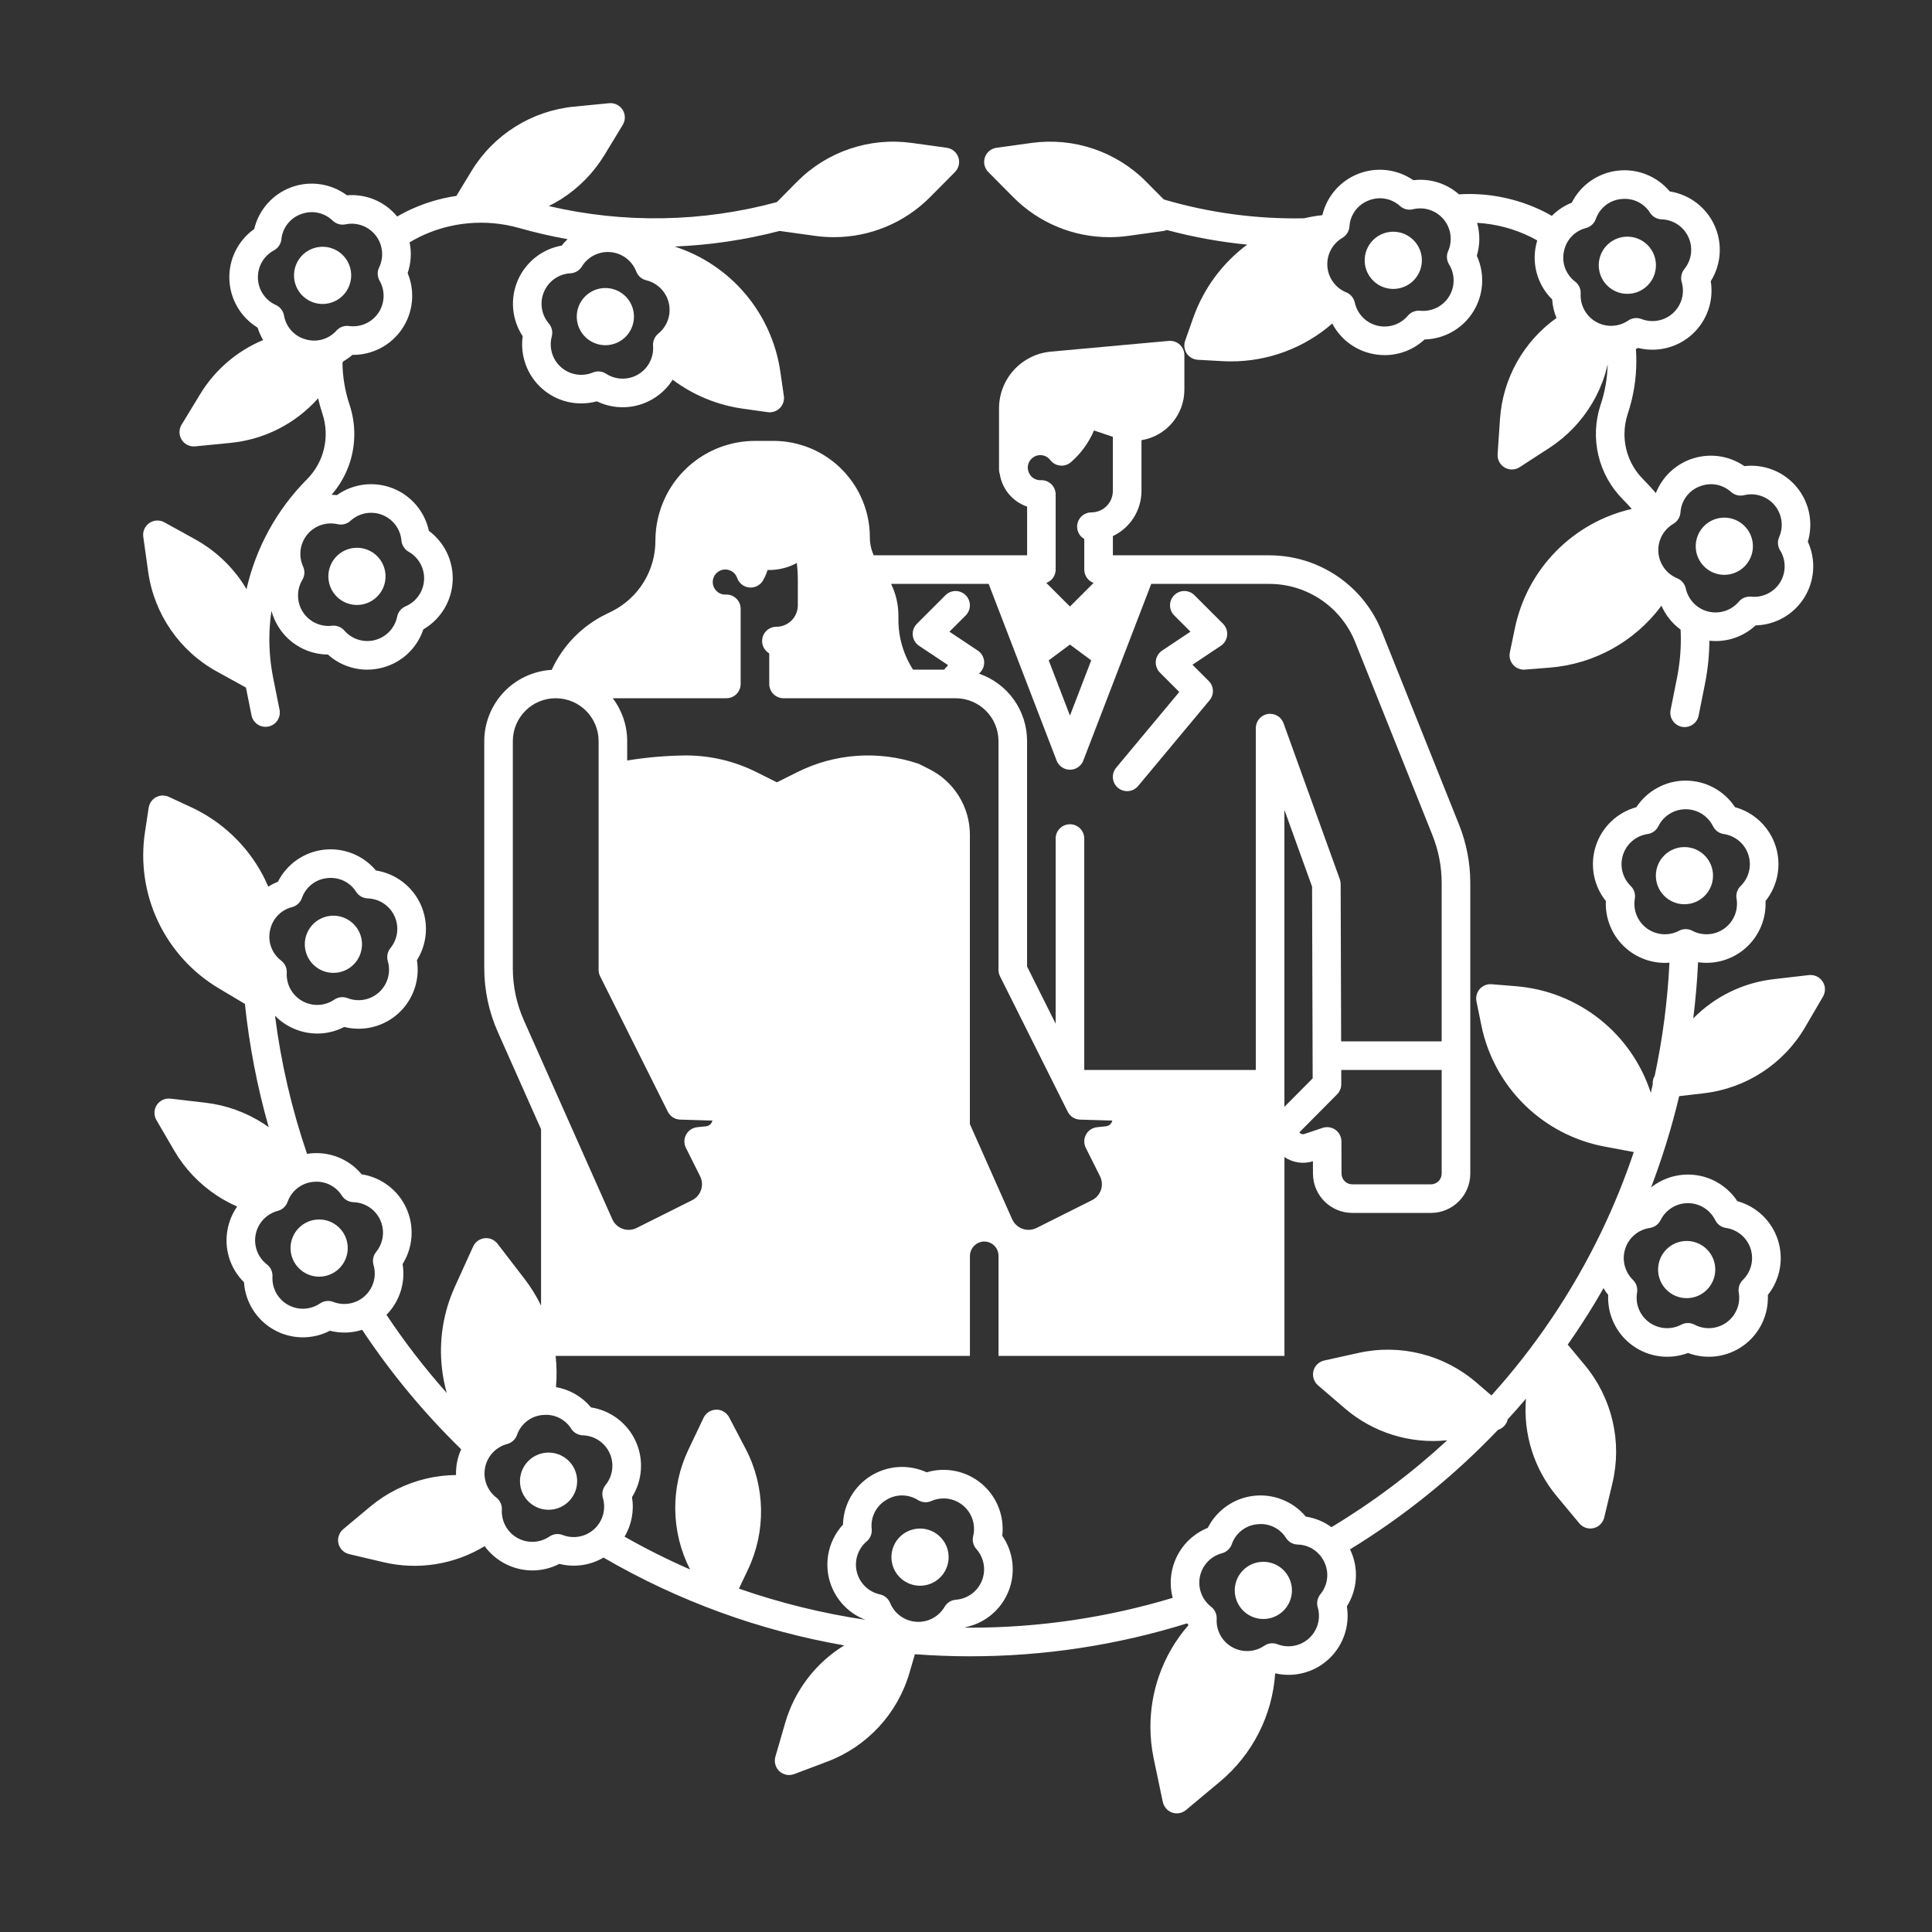 <?xml version="1.0" encoding="UTF-8"?>
<svg fill='white' version='1.1' height='200' width='200' viewBox='125 125 500 500' xmlns='http://www.w3.org/2000/svg'>
 <rect x="125" y="125" width="500" height="500" fill="#333333" stroke="none"/>
 <g>
  <path d="m416.7 329.75c1.098 0 2.141-0.488 2.844-1.332l18.5-22.199c1.227-1.469 1.129-3.633-0.227-4.984l-4.211-4.207 7.344-4.898h0.004c0.922-0.613 1.52-1.609 1.629-2.715 0.109-1.102-0.281-2.195-1.066-2.981l-7.398-7.398c-1.445-1.445-3.785-1.445-5.231 0-1.445 1.445-1.445 3.785-0.004 5.231l4.211 4.207-7.344 4.898c-0.922 0.617-1.52 1.613-1.629 2.715-0.109 1.102 0.281 2.195 1.062 2.981l5.012 5.012-16.336 19.605v-0.004c-0.918 1.105-1.117 2.637-0.508 3.938 0.605 1.301 1.914 2.133 3.348 2.133z"/>
  <path d="m597.11 379.91c-0.539-1.688-2.195-2.762-3.953-2.559l-9.086 1.051c-7.914 0.898-15.277 4.488-20.863 10.164 0.605-4.82 1.023-9.668 1.254-14.543 4.508 0.652 9.078-0.742 12.453-3.805s5.211-7.473 5-12.027c3.211-4.016 4.188-9.379 2.598-14.27-1.59-4.891-5.531-8.656-10.488-10.02-2.828-4.293-7.629-6.879-12.77-6.879-5.144 0-9.941 2.586-12.77 6.879-4.957 1.363-8.898 5.129-10.488 10.02-1.59 4.891-0.613 10.254 2.598 14.27-0.199 4.379 1.488 8.633 4.637 11.684 3.144 3.051 7.449 4.606 11.82 4.269-0.48 9.84-1.758 19.629-3.812 29.266l-0.02 0.035h-0.004c-0.383 0.664-0.551 1.434-0.48 2.195-0.164 0.73-0.336 1.457-0.512 2.184-2.434-7.523-7.039-14.16-13.242-19.07-6.199-4.91-13.715-7.875-21.598-8.516l-6.254-0.512c-0.703-0.07-1.41 0.051-2.047 0.359-1.504 0.746-2.316 2.414-1.98 4.062l1.281 6.246h-0.004c1.602 7.801 5.492 14.953 11.172 20.535 5.684 5.582 12.898 9.344 20.727 10.809l7.539 1.41h0.004c-2.348 6.992-5.125 13.832-8.316 20.48-0.098 0.195-0.195 0.387-0.285 0.586-7.387 15.242-16.895 29.359-28.242 41.934l-3.941-3.387c-8.367-7.191-19.629-10.02-30.398-7.641l-8.82 1.949h-0.004c-0.977 0.199-1.844 0.773-2.402 1.598-1.023 1.559-0.73 3.633 0.68 4.848l6.938 5.961c7.32 6.289 16.914 9.277 26.512 8.266-9.195 8.492-19.23 16.027-29.957 22.484-1.965-1.43-4.242-2.363-6.644-2.731-3.301-3.945-8.363-5.965-13.469-5.379-5.109 0.586-9.582 3.703-11.902 8.293-3.461 1.395-6.293 4.004-7.961 7.34-1.672 3.336-2.07 7.168-1.117 10.773-17.02 5.133-34.703 7.734-52.484 7.723-0.426 0-0.848-0.02-1.273-0.02 0.027-0.035 0.055-0.062 0.082-0.094 5.043-1.016 9.234-4.496 11.164-9.266 1.926-4.766 1.324-10.184-1.598-14.414 0.594-5.109-1.418-10.172-5.359-13.48-3.938-3.305-9.273-4.406-14.203-2.938-4.676-2.141-10.113-1.793-14.473 0.934-4.363 2.723-7.062 7.461-7.184 12.602-3.438 3.731-4.797 8.918-3.637 13.855 1.164 4.934 4.699 8.973 9.438 10.777-11.141-1.664-22.098-4.363-32.734-8.066l2.328-4.894c4.738-9.961 4.512-21.574-0.613-31.34l-4.195-8c-0.449-0.895-1.227-1.578-2.172-1.902-1.773-0.578-3.699 0.246-4.5 1.93l-3.93 8.262v-0.004c-4.684 9.836-4.519 21.289 0.438 30.988-5.797-2.531-11.457-5.363-16.957-8.488 1.832-3.074 2.516-6.695 1.93-10.223 2.731-4.359 3.09-9.797 0.953-14.473-2.137-4.68-6.481-7.969-11.562-8.758-2.305-2.773-5.519-4.633-9.07-5.246 0.242-2.691 0.211-5.398-0.09-8.082h107.22v-25.746c-0.031-1.945 1.406-3.602 3.336-3.84 1.043-0.102 2.074 0.238 2.852 0.941 0.773 0.699 1.215 1.695 1.215 2.742v25.898h73.996v-51.461c2.16 1.477 4.875 1.879 7.371 1.094l0.012 3.219v0.004c0.023 5.602 4.566 10.137 10.172 10.145h20.367c5.621 0 10.176-4.555 10.176-10.176v-75.199c0.004-5.176-0.984-10.305-2.91-15.109l-19.98-49.938c-2.289-5.777-6.25-10.738-11.375-14.258-5.121-3.519-11.176-5.434-17.391-5.5-0.141-0.012-0.289-0.012-0.43-0.012h-40.41v-4.969c4.512-2.141 7.394-6.688 7.398-11.684v-13.133c6.394-1.047 11.09-6.562 11.102-13.043v-8.875c0.012-0.621-0.129-1.234-0.406-1.793-0.695-1.336-2.129-2.121-3.629-1.988l-30.48 2.773-0.004 0.004c-3.684 0.324-7.109 2.019-9.598 4.75-2.492 2.731-3.867 6.297-3.852 9.996v15.762c0 0.402 0.066 0.805 0.195 1.184 0.617 3.902 3.34 7.141 7.074 8.418v12.598h-39.699c-0.66-1.461-1-3.043-1-4.644 0.008-3.769-0.844-7.492-2.496-10.879-2.043-4.219-5.234-7.777-9.203-10.27-3.973-2.488-8.566-3.809-13.254-3.809h-4.754c-4.777 0-9.457 1.328-13.52 3.832-4.066 2.504-7.356 6.086-9.504 10.352-1.797 3.562-2.746 7.496-2.766 11.488 0.035 3.82-1.004 7.57-2.996 10.828-1.992 3.258-4.859 5.891-8.273 7.602l-1.453 0.711c-6.238 3.027-11.23 8.133-14.117 14.438-4.711 0.27-9.145 2.328-12.391 5.758-3.242 3.43-5.055 7.969-5.062 12.691v58.746c0 5.691 1.195 11.324 3.508 16.527l11.188 25.168v45.633c-1.188-2.434-2.613-4.742-4.262-6.891l-6.934-9.023c-0.543-0.738-1.332-1.258-2.223-1.465-1.703-0.363-3.434 0.504-4.156 2.09l-4.758 10.473h0.004c-3 6.613-4.144 13.918-3.312 21.129 0.242 2.133 0.656 4.238 1.238 6.305-5.668-6.371-10.883-13.129-15.605-20.23 3.418-3.453 4.969-8.34 4.176-13.133 2.731-4.356 3.09-9.793 0.957-14.473-2.137-4.676-6.481-7.969-11.559-8.758-3.289-3.961-8.359-5.984-13.473-5.379-0.223 0.023-0.438 0.062-0.656 0.094v-0.004c-3.969-11.602-6.746-23.578-8.289-35.746 2.879 2.938 6.82 4.598 10.934 4.609 2.43 0 4.824-0.582 6.981-1.703 4.988 1.254 10.27-0.09 14.059-3.566 3.789-3.477 5.574-8.625 4.754-13.703 2.731-4.356 3.086-9.793 0.949-14.469-2.137-4.676-6.481-7.969-11.559-8.758-3.301-3.941-8.363-5.965-13.473-5.379-5.109 0.59-9.578 3.703-11.898 8.293-0.871 0.348-1.707 0.773-2.5 1.273-0.461-1.082-0.953-2.144-1.504-3.172v0.004c-4.106-7.644-10.578-13.746-18.445-17.398l-5.68-2.633c-0.637-0.312-1.344-0.441-2.051-0.375-1.672 0.18-3.016 1.465-3.266 3.129l-0.949 6.289h-0.004c-1.203 7.875-0.031 15.93 3.367 23.137 3.398 7.203 8.867 13.234 15.711 17.316l6.781 4.043c1.129 10.793 3.191 21.469 6.16 31.906-0.402-0.289-0.805-0.578-1.223-0.848h0.004c-4.559-2.973-9.742-4.852-15.145-5.484l-9.082-1.055c-1.762-0.203-3.422 0.871-3.957 2.562-0.309 1.047-0.16 2.172 0.41 3.106l4.531 7.769c1.367 2.344 3 4.519 4.871 6.484 1.867 1.961 3.953 3.703 6.219 5.188 1.652 1.082 3.394 2.019 5.207 2.809-1.195 1.719-2.027 3.664-2.441 5.719-1.039 5.039 0.543 10.262 4.207 13.875 0.34 5.137 3.242 9.758 7.727 12.289 4.481 2.531 9.938 2.633 14.512 0.266 2.75 0.703 5.641 0.621 8.344-0.238 7.422 11.18 16.012 21.543 25.621 30.91-0.941 2.094-1.395 4.375-1.332 6.668-2.617 0.023-5.223 0.34-7.769 0.945-5.293 1.262-10.227 3.727-14.406 7.211l-6.918 5.777c-0.848 0.684-1.367 1.691-1.434 2.777-0.07 1.77 1.125 3.344 2.852 3.754l8.906 2.098c8.93 2.113 18.332 0.621 26.172-4.152 2.891 3.938 7.477 6.266 12.359 6.285 2.43-0.004 4.824-0.586 6.981-1.703 3.875 0.988 7.984 0.402 11.43-1.629 19.254 11.211 40.352 18.906 62.301 22.727-7.41 4.539-12.855 11.684-15.273 20.027l-2.512 8.645c-0.336 1.074-0.188 2.242 0.406 3.195 0.949 1.457 2.781 2.059 4.41 1.445l8.559-3.227c10.32-3.887 18.211-12.41 21.293-23l1.398-4.805c4.731 0.355 9.484 0.535 14.254 0.543v-0.004c19.051 0.016 37.996-2.856 56.188-8.52 0.102 0.105 0.195 0.215 0.301 0.316 0 0.066 0.016 0.129 0.02 0.195-3.352 3.844-5.93 8.297-7.598 13.117-1.465 4.231-2.211 8.676-2.211 13.152 0 2.754 0.281 5.5 0.848 8.195l2.324 11.082c0.164 0.895 0.633 1.699 1.328 2.289 1.371 1.113 3.344 1.102 4.699-0.035l8.824-7.371c8.383-7 13.535-17.117 14.266-28.012 4.965 1.152 10.172-0.242 13.895-3.719 3.723-3.477 5.469-8.582 4.656-13.609 2.754-4.352 3.109-9.801 0.953-14.473-0.043-0.094-0.094-0.184-0.133-0.277h-0.004c14.055-8.602 26.926-19 38.297-30.93 1.23-0.379 2.176-1.371 2.492-2.621 0.008-0.031 0.012-0.062 0.016-0.094 1.609-1.754 3.184-3.535 4.731-5.348-0.758 9.129 2.102 18.188 7.961 25.223l5.848 7.031h-0.004c0.652 0.781 1.594 1.262 2.609 1.328s2.012-0.289 2.758-0.98c0.555-0.523 0.938-1.199 1.102-1.941l2.102-8.812v-0.004c2.555-10.73-0.09-22.039-7.141-30.523l-4.426-5.328c2.488-3.555 4.856-7.191 7.106-10.914 0.738-1.223 1.438-2.465 2.144-3.699h0.004c0.363 0.617 0.766 1.203 1.215 1.758-0.242 5.141 2.117 10.055 6.277 13.078 4.16 3.027 9.562 3.758 14.379 1.949 4.812 1.809 10.211 1.078 14.371-1.941 4.16-3.023 6.523-7.934 6.289-13.07 3.207-4.019 4.18-9.379 2.59-14.27s-5.531-8.652-10.488-10.016c-2.367-3.59-6.137-6.019-10.383-6.691-4.25-0.672-8.582 0.473-11.945 3.152 2.941-7.711 5.375-15.605 7.281-23.637l6.371-0.738v-0.004c10.961-1.262 20.688-7.613 26.25-17.145l4.539-7.769c0.57-0.934 0.715-2.062 0.402-3.109zm-402.23-14.098c0.562-2.957 2.793-5.32 5.711-6.055 1.18-0.312 2.125-1.184 2.535-2.328 0.984-2.848 3.527-4.867 6.523-5.172 0.32-0.039 0.637-0.055 0.957-0.055 2.668-0.012 5.152 1.355 6.566 3.613 0.664 1.023 1.785 1.652 3 1.691 3 0.09 5.688 1.875 6.934 4.602 1.25 2.731 0.84 5.934-1.059 8.258-0.77 0.945-1.023 2.207-0.684 3.375 0.848 2.883-0.02 5.992-2.231 8.027-2.211 2.031-5.387 2.629-8.184 1.543-1.137-0.441-2.418-0.297-3.426 0.391-2.481 1.691-5.703 1.828-8.316 0.348-2.613-1.477-4.164-4.309-3.992-7.305 0.066-1.219-0.469-2.387-1.434-3.133-2.402-1.812-3.535-4.856-2.902-7.801zm27.473 83.18c-0.77 0.945-1.027 2.207-0.684 3.375 0.844 2.883-0.023 5.992-2.234 8.023-2.211 2.031-5.387 2.629-8.188 1.543-1.133-0.441-2.414-0.293-3.422 0.395-2.481 1.688-5.707 1.824-8.32 0.348-2.609-1.48-4.16-4.312-3.988-7.309 0.066-1.215-0.469-2.387-1.434-3.133-2.375-1.836-3.5-4.859-2.902-7.801 0.594-2.941 2.809-5.289 5.711-6.059 1.176-0.309 2.125-1.18 2.535-2.328 0.59-1.68 1.734-3.106 3.246-4.043 0.031-0.016 0.062-0.027 0.094-0.043s0.07-0.059 0.109-0.082v-0.004c0.949-0.539 1.996-0.879 3.078-1 0.316-0.035 0.637-0.055 0.957-0.055 2.664-0.012 5.148 1.355 6.566 3.613 0.66 1.023 1.781 1.656 2.996 1.695 3 0.09 5.688 1.875 6.934 4.606 1.25 2.727 0.836 5.93-1.059 8.254zm275.75-20.266c0 1.535-1.242 2.777-2.777 2.777h-20.367c-1.531 0-2.769-1.238-2.773-2.769l-0.027-8.344c-0.004-1.188-0.578-2.301-1.543-2.992-0.965-0.691-2.207-0.879-3.332-0.504l-4.731 1.582c-0.332 0.117-0.707 0.062-0.992-0.145-0.109-0.078-0.203-0.176-0.277-0.285l9.762-9.836c0.691-0.695 1.078-1.637 1.074-2.617l-0.008-3.691h25.992zm-40.699-17.277v-76.848l7.16 19.855 0.152 49.625zm-63.164-168.66c1-0.008 1.949 0.457 2.555 1.258 0.621 0.816 1.551 1.336 2.57 1.441 1.016 0.105 2.035-0.215 2.805-0.887 2.578-2.246 4.617-5.047 5.957-8.195l4.879 1.648v14c-0.004 3.066-2.484 5.547-5.551 5.551-1.672-0.004-3.137 1.117-3.574 2.734-0.434 1.613 0.273 3.32 1.727 4.152v7.914c0 1.543 0.965 2.922 2.41 3.453l-6.113 6.113-6.109-6.109v-0.004c1.445-0.531 2.41-1.91 2.41-3.453v-19.445c0-1.039-0.438-2.035-1.211-2.734-0.773-0.703-1.805-1.043-2.844-0.945-1.668-0.039-3.031-1.344-3.144-3.008 0-0.066-0.012-0.172-0.02-0.234v-0.004c0.004-1.793 1.457-3.246 3.254-3.246zm13.164 53.109-5.5 14.297-5.496-14.297 5.496-4.086zm-26.539-19.793 17.586 45.727h0.004c0.547 1.43 1.922 2.371 3.449 2.371 1.531 0 2.906-0.941 3.453-2.371l17.59-45.727h30.5c0.074 0.004 0.145 0.008 0.219 0.008 4.766 0.035 9.414 1.492 13.348 4.188 3.93 2.691 6.973 6.496 8.73 10.926l19.98 49.938h-0.004c1.578 3.93 2.387 8.125 2.383 12.359v40.977h-26.016l-0.125-40.711v0.004c0-0.426-0.074-0.848-0.219-1.246l-14.559-40.367c-0.609-1.691-2.348-2.699-4.121-2.391-1.77 0.309-3.062 1.848-3.059 3.648v88.461h-44.398v-59.883c0-2.043-1.656-3.699-3.703-3.699-2.043 0-3.699 1.656-3.699 3.699v47.914l-7.398-14.801v-58.324c0.008-3.844-1.184-7.594-3.41-10.723-2.231-3.133-5.379-5.488-9.016-6.738l0.359-0.398h0.004c0.727-0.797 1.066-1.871 0.938-2.941-0.133-1.07-0.727-2.031-1.621-2.629l-7.344-4.898 4.211-4.207h-0.004c1.445-1.445 1.445-3.785 0-5.231-1.445-1.445-3.789-1.445-5.234 0l-7.398 7.398c-0.785 0.785-1.176 1.879-1.066 2.981 0.109 1.105 0.707 2.102 1.629 2.715l7.519 5.012-1.055 1.16h-8.02c-2.481-3.863-3.797-8.359-3.789-12.949v-1.047c-0.004-2.844-0.652-5.648-1.902-8.203zm-67.887 29.598c0.984 0 1.926-0.391 2.617-1.082 0.695-0.695 1.086-1.637 1.086-2.617v-19.441c0-1.043-0.441-2.039-1.215-2.738-0.77-0.699-1.805-1.043-2.84-0.945-0.895-0.016-1.742-0.41-2.336-1.078-0.648-0.727-0.941-1.703-0.793-2.664 0.148-0.961 0.719-1.805 1.559-2.301 0.836-0.492 1.852-0.586 2.766-0.254 0.914 0.336 1.629 1.062 1.949 1.98 0.473 1.371 1.699 2.34 3.141 2.477 1.445 0.141 2.836-0.574 3.562-1.828 0.492-0.852 0.883-1.754 1.172-2.695 2.637 0.07 5.246-0.555 7.566-1.812 0.18 1.461 0.266 2.93 0.266 4.402v6.551c-0.004 3.062-2.484 5.547-5.547 5.547-1.676-0.004-3.141 1.117-3.574 2.734-0.434 1.613 0.273 3.32 1.723 4.152v7.914c0 0.98 0.391 1.922 1.082 2.617 0.695 0.691 1.637 1.082 2.617 1.082h44.527c2.945-0.004 5.773 1.164 7.856 3.246s3.25 4.91 3.246 7.856v59.199-0.004c0 0.574 0.133 1.141 0.391 1.656l17.527 35.055c0.609 1.219 1.84 2.004 3.199 2.043l8.332 0.246h0.004c-0.039 0.18-0.105 0.352-0.191 0.512-0.289 0.547-0.836 0.91-1.457 0.969l-2.293 0.238c-1.207 0.125-2.277 0.836-2.859 1.902-0.582 1.066-0.605 2.348-0.062 3.434l3.68 7.348v0.004c0.547 1.098 0.641 2.367 0.25 3.531s-1.227 2.125-2.324 2.672l-14.359 7.188v-0.004c-1.133 0.562-2.445 0.641-3.633 0.215-1.188-0.426-2.152-1.32-2.668-2.477l-10.938-24.617v-74.812 0.004c0.012-3.547-0.969-7.023-2.828-10.039s-4.527-5.453-7.699-7.035l-2.441-1.227c-0.16-0.082-0.324-0.152-0.496-0.207-10.277-3.422-21.492-2.625-31.18 2.219l-5.301 2.648-5.297-2.648v0.004c-5.672-2.844-11.93-4.32-18.273-4.316-5.082 0.055-10.156 0.492-15.176 1.305v-5.004c0-4.008-1.312-7.906-3.734-11.102zm-52.395 83.367 0.004 0.004c-1.898-4.258-2.875-8.863-2.867-13.523v-58.746c0-6.133 4.969-11.102 11.098-11.102 6.133 0 11.102 4.969 11.102 11.102v59.199-0.004c0 0.574 0.133 1.141 0.391 1.656l17.527 35.055c0.609 1.219 1.84 2.004 3.199 2.043l8.332 0.246h0.004c-0.039 0.18-0.105 0.355-0.195 0.516-0.285 0.547-0.832 0.91-1.445 0.965l-2.297 0.238c-1.207 0.125-2.277 0.836-2.859 1.902-0.586 1.062-0.609 2.348-0.066 3.434l3.676 7.352c1.141 2.285 0.215 5.062-2.066 6.207l-14.359 7.18h-0.004c-1.129 0.566-2.441 0.645-3.629 0.219s-2.152-1.32-2.664-2.477zm21.129 120.25h0.004c-0.766 0.945-1.023 2.207-0.684 3.375 0.844 2.883-0.023 5.992-2.234 8.02-2.211 2.031-5.383 2.629-8.18 1.543-1.137-0.441-2.418-0.293-3.422 0.395-2.481 1.691-5.707 1.824-8.32 0.352-2.613-1.477-4.16-4.309-3.996-7.305 0.07-1.215-0.465-2.387-1.43-3.133-2.375-1.836-3.5-4.859-2.902-7.801 0.594-2.941 2.809-5.289 5.711-6.059 1.176-0.309 2.125-1.18 2.535-2.328 0.984-2.844 3.527-4.863 6.523-5.172 0.316-0.035 0.637-0.055 0.957-0.055 2.668-0.012 5.152 1.355 6.566 3.617 0.66 1.02 1.781 1.652 3 1.691 3 0.09 5.688 1.875 6.934 4.606 1.246 2.727 0.836 5.93-1.059 8.254zm87.754 31.508h0.004c-1.512 2.594-4.363 4.102-7.359 3.891-2.992-0.207-5.606-2.098-6.746-4.875-0.461-1.129-1.445-1.957-2.637-2.215-2.934-0.637-5.25-2.887-5.977-5.797-0.727-2.914 0.266-5.984 2.555-7.926 0.93-0.785 1.41-1.98 1.289-3.191-0.336-2.992 1.094-5.906 3.668-7.473 2.535-1.625 5.781-1.633 8.324-0.02 1.035 0.641 2.32 0.73 3.434 0.242 2.75-1.211 5.941-0.754 8.242 1.176 2.301 1.93 3.305 4.996 2.59 7.914-0.289 1.18 0.023 2.43 0.832 3.34 1.996 2.238 2.551 5.418 1.426 8.199-1.125 2.785-3.731 4.688-6.723 4.91-1.211 0.09-2.301 0.773-2.918 1.82zm97.238-3.238h0.008c-0.77 0.945-1.027 2.207-0.684 3.375 0.84 2.883-0.027 5.988-2.238 8.02-2.211 2.027-5.383 2.629-8.18 1.543-1.137-0.441-2.418-0.297-3.422 0.395-2.481 1.688-5.707 1.824-8.32 0.348-2.613-1.473-4.16-4.305-3.992-7.301 0.066-1.219-0.469-2.391-1.434-3.137-2.375-1.836-3.5-4.859-2.906-7.801 0.598-2.941 2.812-5.289 5.715-6.055 1.176-0.312 2.125-1.184 2.535-2.328 0.98-2.848 3.527-4.867 6.523-5.172 0.316-0.039 0.637-0.059 0.957-0.059 2.664-0.008 5.148 1.355 6.566 3.617 0.66 1.023 1.781 1.656 2.996 1.691 2.191 0.043 4.258 1.012 5.691 2.664 0.023 0.023 0.043 0.051 0.066 0.074 0.477 0.566 0.871 1.195 1.18 1.867 1.281 2.723 0.871 5.941-1.055 8.254zm88.051-96.824 0.008 0.004c1.324-2.691 4.066-4.398 7.066-4.398 3.004 0 5.742 1.707 7.07 4.398 0.539 1.09 1.582 1.848 2.785 2.023 2.973 0.43 5.438 2.512 6.367 5.363 0.926 2.856 0.152 5.988-1.996 8.082-0.871 0.852-1.27 2.074-1.062 3.277 0.504 2.957-0.711 5.945-3.137 7.711-2.43 1.762-5.648 1.996-8.305 0.598-1.078-0.566-2.363-0.566-3.441 0-2.656 1.398-5.875 1.164-8.305-0.602-2.426-1.762-3.644-4.75-3.137-7.707 0.207-1.203-0.191-2.426-1.062-3.277-2.148-2.094-2.922-5.227-1.996-8.082 0.926-2.852 3.394-4.934 6.363-5.363 1.207-0.176 2.25-0.938 2.789-2.031zm6.492-75.309h0.008c-0.602 0-1.191 0.148-1.723 0.426-2.656 1.395-5.875 1.164-8.305-0.602-2.426-1.762-3.641-4.754-3.133-7.711 0.203-1.199-0.195-2.426-1.066-3.273-2.148-2.094-2.922-5.227-1.992-8.082 0.926-2.856 3.394-4.934 6.363-5.367 1.203-0.172 2.246-0.93 2.785-2.023 1.328-2.691 4.066-4.394 7.07-4.394 3 0 5.742 1.703 7.07 4.394 0.539 1.094 1.578 1.848 2.785 2.023 2.969 0.434 5.438 2.512 6.363 5.367 0.926 2.856 0.156 5.988-1.996 8.082-0.871 0.848-1.27 2.074-1.062 3.273 0.508 2.957-0.707 5.949-3.137 7.711-2.426 1.766-5.648 2-8.305 0.602-0.527-0.281-1.121-0.43-1.719-0.43z"/>
  <path d="m568.33 351.62c0 4.086-3.312 7.398-7.398 7.398-4.086 0-7.398-3.312-7.398-7.398 0-4.086 3.312-7.398 7.398-7.398 4.086 0 7.398 3.312 7.398 7.398"/>
  <path d="m568.91 453.56c0 4.09-3.312 7.402-7.402 7.402-4.086 0-7.398-3.312-7.398-7.402 0-4.086 3.312-7.398 7.398-7.398 4.09 0 7.402 3.312 7.402 7.398"/>
  <path d="m212.13 376.73c2.973-0.34 5.449-2.438 6.269-5.316 0.824-2.879-0.168-5.969-2.512-7.828s-5.578-2.129-8.195-0.676c-2.617 1.453-4.098 4.34-3.758 7.312 0.223 1.953 1.211 3.734 2.75 4.953 1.535 1.223 3.496 1.781 5.445 1.555z"/>
  <path d="m214.7 281.06c2.789 1.086 5.957 0.379 8.023-1.781 2.07-2.164 2.633-5.359 1.426-8.098-1.207-2.738-3.945-4.484-6.938-4.414-2.992 0.066-5.648 1.926-6.731 4.715-0.711 1.832-0.668 3.867 0.125 5.664 0.789 1.797 2.262 3.203 4.094 3.914z"/>
  <path d="m206.75 440.65c-2.973 0.34-5.449 2.438-6.273 5.316-0.82 2.879 0.172 5.969 2.516 7.828 2.344 1.863 5.578 2.129 8.195 0.676 2.613-1.453 4.098-4.34 3.758-7.316-0.469-4.059-4.137-6.973-8.195-6.504z"/>
  <path d="m274.36 508c0.18 4.082-2.981 7.539-7.066 7.719-4.082 0.18-7.539-2.984-7.719-7.066-0.18-4.082 2.984-7.539 7.066-7.719 4.082-0.18 7.539 2.981 7.719 7.066"/>
  <path d="m359.18 521.71c-2.535 1.586-3.871 4.547-3.375 7.496 0.492 2.953 2.715 5.316 5.633 5.988 2.914 0.676 5.949-0.473 7.688-2.91 1.738-2.438 1.84-5.68 0.254-8.219-1.043-1.664-2.699-2.848-4.613-3.289-1.91-0.441-3.922-0.105-5.586 0.934z"/>
  <path d="m451.11 529.24c-2.973 0.344-5.449 2.441-6.273 5.32-0.82 2.875 0.172 5.965 2.516 7.828 2.344 1.859 5.578 2.125 8.191 0.672 2.617-1.453 4.102-4.34 3.762-7.312-0.227-1.949-1.215-3.731-2.75-4.949-1.539-1.223-3.496-1.781-5.445-1.559z"/>
  <path d="m214.32 191.71c-1.84-2.356-4.922-3.375-7.805-2.574-2.887 0.797-5.004 3.258-5.371 6.227-0.363 2.973 1.094 5.871 3.699 7.344 2.606 1.473 5.844 1.234 8.199-0.609 3.223-2.516 3.793-7.164 1.277-10.387z"/>
  <path d="m285.45 213.3c2.57-1.531 3.969-4.457 3.539-7.422-0.426-2.961-2.598-5.371-5.5-6.109-2.898-0.738-5.957 0.344-7.75 2.742-1.793 2.398-1.961 5.637-0.434 8.211 1.004 1.688 2.637 2.906 4.539 3.391 1.902 0.48 3.918 0.191 5.606-0.812z"/>
  <path d="m163.35 272.99c1.535 10.926 8.125 20.488 17.785 25.812l7.519 4.144 1.434 7.18v0.004c0.398 2.004 2.348 3.305 4.352 2.902 2.004-0.398 3.305-2.348 2.902-4.352l-1.645-8.238v-0.004c-0.66-3.297-0.988-6.652-0.992-10.012 0.004-2.457 0.184-4.906 0.543-7.336 0.418 1.52 1.062 2.969 1.918 4.293 2.766 4.34 7.547 6.981 12.695 7.012 2.785 2.516 6.406 3.91 10.156 3.91 1.332 0 2.656-0.176 3.945-0.516 4.984-1.293 8.969-5.023 10.594-9.906 4.445-2.582 7.297-7.231 7.586-12.363 0.289-5.133-2.019-10.07-6.148-13.137-1.082-5.027-4.617-9.172-9.414-11.035-4.793-1.863-10.203-1.191-14.395 1.789-0.461-0.051-0.926-0.07-1.387-0.074v-0.004c3.812-4.356 5.906-9.949 5.894-15.738-0.004-2.57-0.418-5.129-1.227-7.57-1.172-3.508-1.793-7.176-1.836-10.875l0.219-0.363h0.004c0.84-0.48 1.629-1.039 2.363-1.668 5.144 0.059 9.969-2.473 12.844-6.734 2.879-4.266 3.418-9.688 1.441-14.434 0.875-2.559 1.047-5.305 0.504-7.953 0.785-0.473 1.594-0.918 2.418-1.332l-0.004-0.004c8.027-3.965 17.238-4.82 25.855-2.402 4.156 1.184 8.367 2.16 12.621 2.922-0.551 0.512-1.066 1.062-1.535 1.652-5.062 0.902-9.332 4.289-11.363 9.012-2.031 4.727-1.551 10.156 1.277 14.449-0.707 5.094 1.195 10.203 5.059 13.594 3.867 3.391 9.18 4.613 14.137 3.25 3.383 1.641 7.254 1.977 10.871 0.945s6.731-3.356 8.742-6.535c5.359 4.016 11.652 6.598 18.285 7.508l6.316 0.887v0.004c1.152 0.16 2.316-0.23 3.137-1.055 0.824-0.824 1.207-1.988 1.039-3.144l-0.914-6.312v0.004c-1.078-7.41-4.211-14.371-9.047-20.094-4.832-5.719-11.176-9.969-18.305-12.27 9.18-0.367 18.293-1.723 27.184-4.039 0.059 0.012 0.117 0.027 0.176 0.035l9.059 1.254v0.004c1.586 0.219 3.18 0.328 4.777 0.324 9.359 0.012 18.332-3.723 24.918-10.367l6.441-6.496c0.984-0.996 1.324-2.465 0.875-3.789-0.449-1.328-1.609-2.289-2.996-2.481l-9.066-1.254c-10.926-1.512-21.926 2.207-29.691 10.043l-5.219 5.273c-19.293 5.223-39.578 5.574-59.035 1.023 1.062-0.523 2.102-1.098 3.106-1.727 4.602-2.898 8.469-6.828 11.301-11.473l4.75-7.816-0.004-0.004c0.727-1.195 0.715-2.703-0.031-3.887-0.746-1.188-2.098-1.848-3.492-1.715l-9.102 0.891c-10.98 1.078-20.809 7.258-26.535 16.688l-3.894 6.41c-4.523 0.668-8.914 2.043-13.008 4.078-0.789 0.398-1.559 0.824-2.32 1.262-3.16-3.859-8.023-5.914-12.996-5.492-4.129-3.07-9.52-3.859-14.352-2.102-4.832 1.758-8.461 5.828-9.648 10.828-4.195 2.977-6.613 7.859-6.434 13 0.176 5.141 2.926 9.844 7.316 12.523 0.348 1.121 0.824 2.199 1.418 3.211-6.805 2.844-12.527 7.781-16.344 14.094l-4.754 7.816h-0.004c-0.695 1.141-0.719 2.57-0.062 3.734 0.656 1.168 1.887 1.887 3.223 1.887 0.125 0 0.246-0.004 0.363-0.016l9.105-0.895v-0.004c8.754-0.84 16.867-4.961 22.711-11.535 0.309 1.344 0.676 2.676 1.117 3.992h-0.004c0.973 2.922 1.113 6.055 0.406 9.055-0.707 2.996-2.234 5.738-4.41 7.914-7.777 7.824-13.195 17.68-15.645 28.434-0.418-0.707-0.852-1.406-1.316-2.086-3.094-4.473-7.18-8.172-11.938-10.805l-8.008-4.418h-0.004c-1.227-0.676-2.731-0.602-3.883 0.195-1.156 0.793-1.762 2.172-1.566 3.562zm112.23-79.016v0.004c1.57-2.559 4.457-4.004 7.445-3.731 2.988 0.277 5.559 2.223 6.637 5.023 0.438 1.137 1.406 1.988 2.59 2.269 2.918 0.703 5.184 3.004 5.844 5.93 0.664 2.926-0.395 5.977-2.727 7.867-0.945 0.766-1.453 1.945-1.359 3.16 0.234 2.992-1.254 5.859-3.832 7.391-2.578 1.535-5.805 1.473-8.324-0.164-1.02-0.664-2.301-0.781-3.426-0.316-2.773 1.148-5.957 0.621-8.215-1.359-2.254-1.98-3.191-5.066-2.414-7.965 0.312-1.176 0.031-2.434-0.762-3.359-1.945-2.281-2.43-5.473-1.242-8.23 1.184-2.758 3.832-4.602 6.828-4.762 1.215-0.062 2.324-0.719 2.961-1.754zm-71.496 18.848c-2.906-0.797-5.082-3.207-5.582-6.18-0.215-1.199-1.008-2.211-2.117-2.711-2.738-1.238-4.535-3.918-4.637-6.918-0.105-2.996 1.504-5.797 4.144-7.215 1.074-0.578 1.797-1.645 1.93-2.856 0.293-2.996 2.297-5.551 5.141-6.547 0.883-0.324 1.816-0.492 2.754-0.496 2.016 0.008 3.953 0.801 5.391 2.211 0.883 0.844 2.117 1.199 3.312 0.949 2.938-0.609 5.969 0.504 7.812 2.871 1.848 2.363 2.191 5.574 0.887 8.277-0.527 1.094-0.484 2.383 0.121 3.438 1.488 2.609 1.371 5.836-0.309 8.324s-4.629 3.805-7.602 3.402c-1.207-0.168-2.418 0.273-3.238 1.176-2 2.25-5.121 3.137-8.008 2.273zm-0.641 58.797c-1.246-2.734-0.832-5.934 1.066-8.262 1.895-2.324 4.949-3.371 7.875-2.695 1.188 0.27 2.434-0.059 3.332-0.879 2.211-2.027 5.383-2.625 8.18-1.539 2.797 1.086 4.738 3.668 5 6.656 0.105 1.215 0.805 2.297 1.863 2.894 2.613 1.48 4.16 4.312 3.988 7.309-0.168 2.996-2.023 5.637-4.781 6.809-1.121 0.477-1.938 1.477-2.18 2.668-0.598 2.941-2.812 5.289-5.715 6.055-2.902 0.766-5.988-0.184-7.957-2.445-0.703-0.809-1.719-1.273-2.789-1.273-0.141 0-0.281 0.008-0.422 0.027-2.981 0.34-5.898-1.043-7.523-3.566-1.621-2.523-1.672-5.75-0.129-8.324 0.625-1.043 0.695-2.328 0.191-3.434z"/>
  <path d="m387.21 176.01c6.586 6.648 15.562 10.383 24.918 10.371 1.598 0 3.195-0.109 4.777-0.328l9.059-1.254c0.344-0.043 0.676-0.137 0.992-0.277 6.824 1.832 13.785 3.098 20.812 3.785-6.41 4.773-11.258 11.34-13.938 18.867l-2.117 6.012v0.004c-0.387 1.098-0.234 2.312 0.41 3.281 0.648 0.969 1.711 1.574 2.875 1.641l6.367 0.352c0.738 0.039 1.48 0.062 2.211 0.062h-0.004c9.637 0.012 18.949-3.465 26.219-9.793 2.019 3.863 5.602 6.672 9.832 7.711 1.223 0.305 2.477 0.461 3.738 0.461 3.828 0.004 7.512-1.445 10.316-4.051 5.137-0.125 9.871-2.828 12.594-7.188 2.723-4.363 3.07-9.801 0.926-14.473 0.84-2.777 0.867-5.734 0.074-8.523 4.875 0.277 9.641 1.543 14.012 3.723 0.535 0.266 1.043 0.555 1.555 0.844-0.137 0.449-0.258 0.906-0.352 1.371h0.004c-1.047 5.043 0.539 10.27 4.207 13.883 0.109 1.652 0.488 3.277 1.121 4.809-8.543 6.078-13.906 15.664-14.617 26.125l-0.621 9.129h0.004c-0.098 1.398 0.609 2.731 1.816 3.441 1.207 0.707 2.715 0.676 3.891-0.09l7.664-4.973v0.004c4.562-2.965 8.375-6.949 11.141-11.637 1.379-2.336 2.481-4.824 3.281-7.418 0.27-0.875 0.492-1.758 0.695-2.648h-0.004c-0.078 3.582-0.695 7.129-1.828 10.523-1.402 4.223-1.605 8.754-0.582 13.086 1.027 4.328 3.234 8.289 6.379 11.438 0.781 0.781 1.527 1.598 2.258 2.43-7.469 1.711-14.293 5.535-19.652 11.012-5.363 5.477-9.039 12.375-10.594 19.883l-1.297 6.242h0.004c-0.23 1.09 0.047 2.227 0.75 3.09 0.703 0.867 1.758 1.367 2.871 1.367 0.098 0 0.195 0 0.297-0.012l6.359-0.508c11.516-0.906 22.078-6.75 28.957-16.031 1.07 2.465 2.777 4.598 4.945 6.184 0.039 0.824 0.066 1.645 0.066 2.469 0 3.367-0.336 6.727-0.992 10.031l-1.645 8.242c-0.211 0.969-0.023 1.984 0.52 2.812 0.543 0.832 1.398 1.41 2.371 1.602 0.973 0.195 1.984-0.008 2.805-0.566s1.383-1.422 1.559-2.398l1.648-8.246c0.723-3.644 1.098-7.352 1.125-11.07 0.543 0.059 1.094 0.09 1.641 0.09 3.828 0.004 7.516-1.445 10.316-4.051 5.141-0.125 9.875-2.828 12.598-7.191 2.723-4.359 3.07-9.801 0.926-14.473 1.469-4.93 0.363-10.266-2.945-14.203-3.305-3.938-8.371-5.949-13.48-5.352-3.84-2.648-8.676-3.398-13.141-2.039-4.461 1.355-8.059 4.676-9.773 9.016-1.043-1.23-2.129-2.422-3.266-3.559h0.004c-3.121-3.106-4.871-7.328-4.856-11.73 0-1.777 0.285-3.543 0.848-5.231 1.473-4.41 2.223-9.027 2.223-13.676 0-1.027-0.039-2.066-0.113-3.102 0.184-0.086 0.375-0.172 0.559-0.27v0.004c4.988 1.25 10.27-0.094 14.059-3.57 3.789-3.477 5.574-8.625 4.754-13.703 2.731-4.356 3.09-9.793 0.953-14.469-2.137-4.68-6.481-7.969-11.559-8.762-3.301-3.941-8.363-5.965-13.473-5.379-5.109 0.59-9.578 3.703-11.898 8.293-1.934 0.77-3.691 1.934-5.156 3.41-0.664-0.375-1.328-0.75-2.019-1.098-6.004-2.992-12.621-4.555-19.332-4.562-0.906 0-1.793 0.035-2.668 0.094-3.234-2.852-7.535-4.188-11.82-3.664-4.152-2.867-9.449-3.5-14.16-1.691-4.711 1.809-8.227 5.828-9.391 10.738-1.594 0.176-3.18 0.445-4.742 0.812-12.273 0.234-24.512-1.41-36.285-4.875l-4.547-4.586-0.004-0.004c-7.766-7.832-18.766-11.551-29.691-10.039l-9.066 1.254h0.004c-1.391 0.191-2.551 1.148-3 2.477s-0.109 2.797 0.879 3.793zm170.87 84.543v-0.004c1.055-0.613 1.734-1.707 1.824-2.922 0.188-3.004 2.098-5.625 4.902-6.723 0.953-0.391 1.977-0.594 3.008-0.598 1.922 0.008 3.773 0.727 5.195 2.019 0.906 0.812 2.156 1.121 3.34 0.832 2.914-0.711 5.981 0.289 7.914 2.59 1.93 2.297 2.387 5.492 1.18 8.238-0.488 1.117-0.398 2.398 0.242 3.434 1.582 2.555 1.574 5.781-0.016 8.328-1.59 2.547-4.488 3.969-7.477 3.668-1.211-0.117-2.406 0.367-3.191 1.293-1.938 2.293-5.012 3.285-7.922 2.559-2.914-0.723-5.16-3.039-5.801-5.973-0.258-1.188-1.086-2.176-2.215-2.637-2.777-1.137-4.668-3.75-4.879-6.742-0.211-2.992 1.297-5.848 3.887-7.359zm-28.336-70.477c0.562-2.961 2.793-5.324 5.711-6.059 1.18-0.312 2.125-1.184 2.535-2.328 0.984-2.848 3.527-4.863 6.523-5.172 0.32-0.035 0.637-0.055 0.957-0.055 2.668-0.012 5.152 1.355 6.566 3.613 0.66 1.023 1.781 1.656 3 1.695 3 0.09 5.684 1.875 6.93 4.602 1.25 2.731 0.84 5.93-1.055 8.254-0.77 0.945-1.023 2.207-0.684 3.375 0.84 2.879-0.027 5.988-2.238 8.02-2.211 2.027-5.379 2.625-8.18 1.543-1.137-0.441-2.414-0.293-3.422 0.391-2.481 1.688-5.699 1.824-8.312 0.352-2.613-1.477-4.16-4.305-3.996-7.297 0.066-1.219-0.469-2.387-1.43-3.133-2.406-1.812-3.539-4.859-2.906-7.801zm-57.336-3.523c1.051-0.617 1.734-1.707 1.824-2.922 0.184-3.008 2.098-5.629 4.902-6.727 0.953-0.391 1.977-0.594 3.008-0.598 1.922 0.008 3.769 0.727 5.191 2.019 0.91 0.812 2.16 1.121 3.34 0.832 2.918-0.715 5.988 0.289 7.918 2.586 1.934 2.301 2.391 5.496 1.184 8.246-0.492 1.113-0.402 2.398 0.242 3.434 1.578 2.551 1.57 5.781-0.016 8.324-1.59 2.547-4.488 3.969-7.473 3.672-1.211-0.117-2.406 0.367-3.191 1.293-1.941 2.293-5.012 3.281-7.926 2.559-2.91-0.727-5.16-3.039-5.797-5.973-0.262-1.191-1.09-2.176-2.215-2.637-2.777-1.137-4.668-3.75-4.879-6.742-0.211-2.996 1.297-5.848 3.887-7.363z"/>
  <path d="m547 201c2.973-0.344 5.449-2.441 6.269-5.32 0.824-2.875-0.168-5.965-2.512-7.828-2.344-1.859-5.578-2.125-8.195-0.672-2.617 1.453-4.098 4.34-3.758 7.312 0.465 4.059 4.137 6.973 8.195 6.508z"/>
  <path d="m567.33 272.64c2.539 1.586 5.785 1.484 8.219-0.254 2.438-1.738 3.586-4.773 2.91-7.691-0.676-2.914-3.039-5.137-5.992-5.629-2.949-0.492-5.91 0.84-7.492 3.379-1.039 1.664-1.375 3.676-0.934 5.586 0.441 1.914 1.625 3.57 3.289 4.609z"/>
  <path d="m481.66 198.65c2.539 1.586 5.781 1.484 8.219-0.254 2.434-1.742 3.582-4.777 2.91-7.691-0.676-2.914-3.039-5.137-5.992-5.633-2.953-0.492-5.91 0.844-7.496 3.383-1.039 1.664-1.375 3.672-0.934 5.586 0.445 1.91 1.629 3.57 3.293 4.609z"/>
 </g>
</svg>
